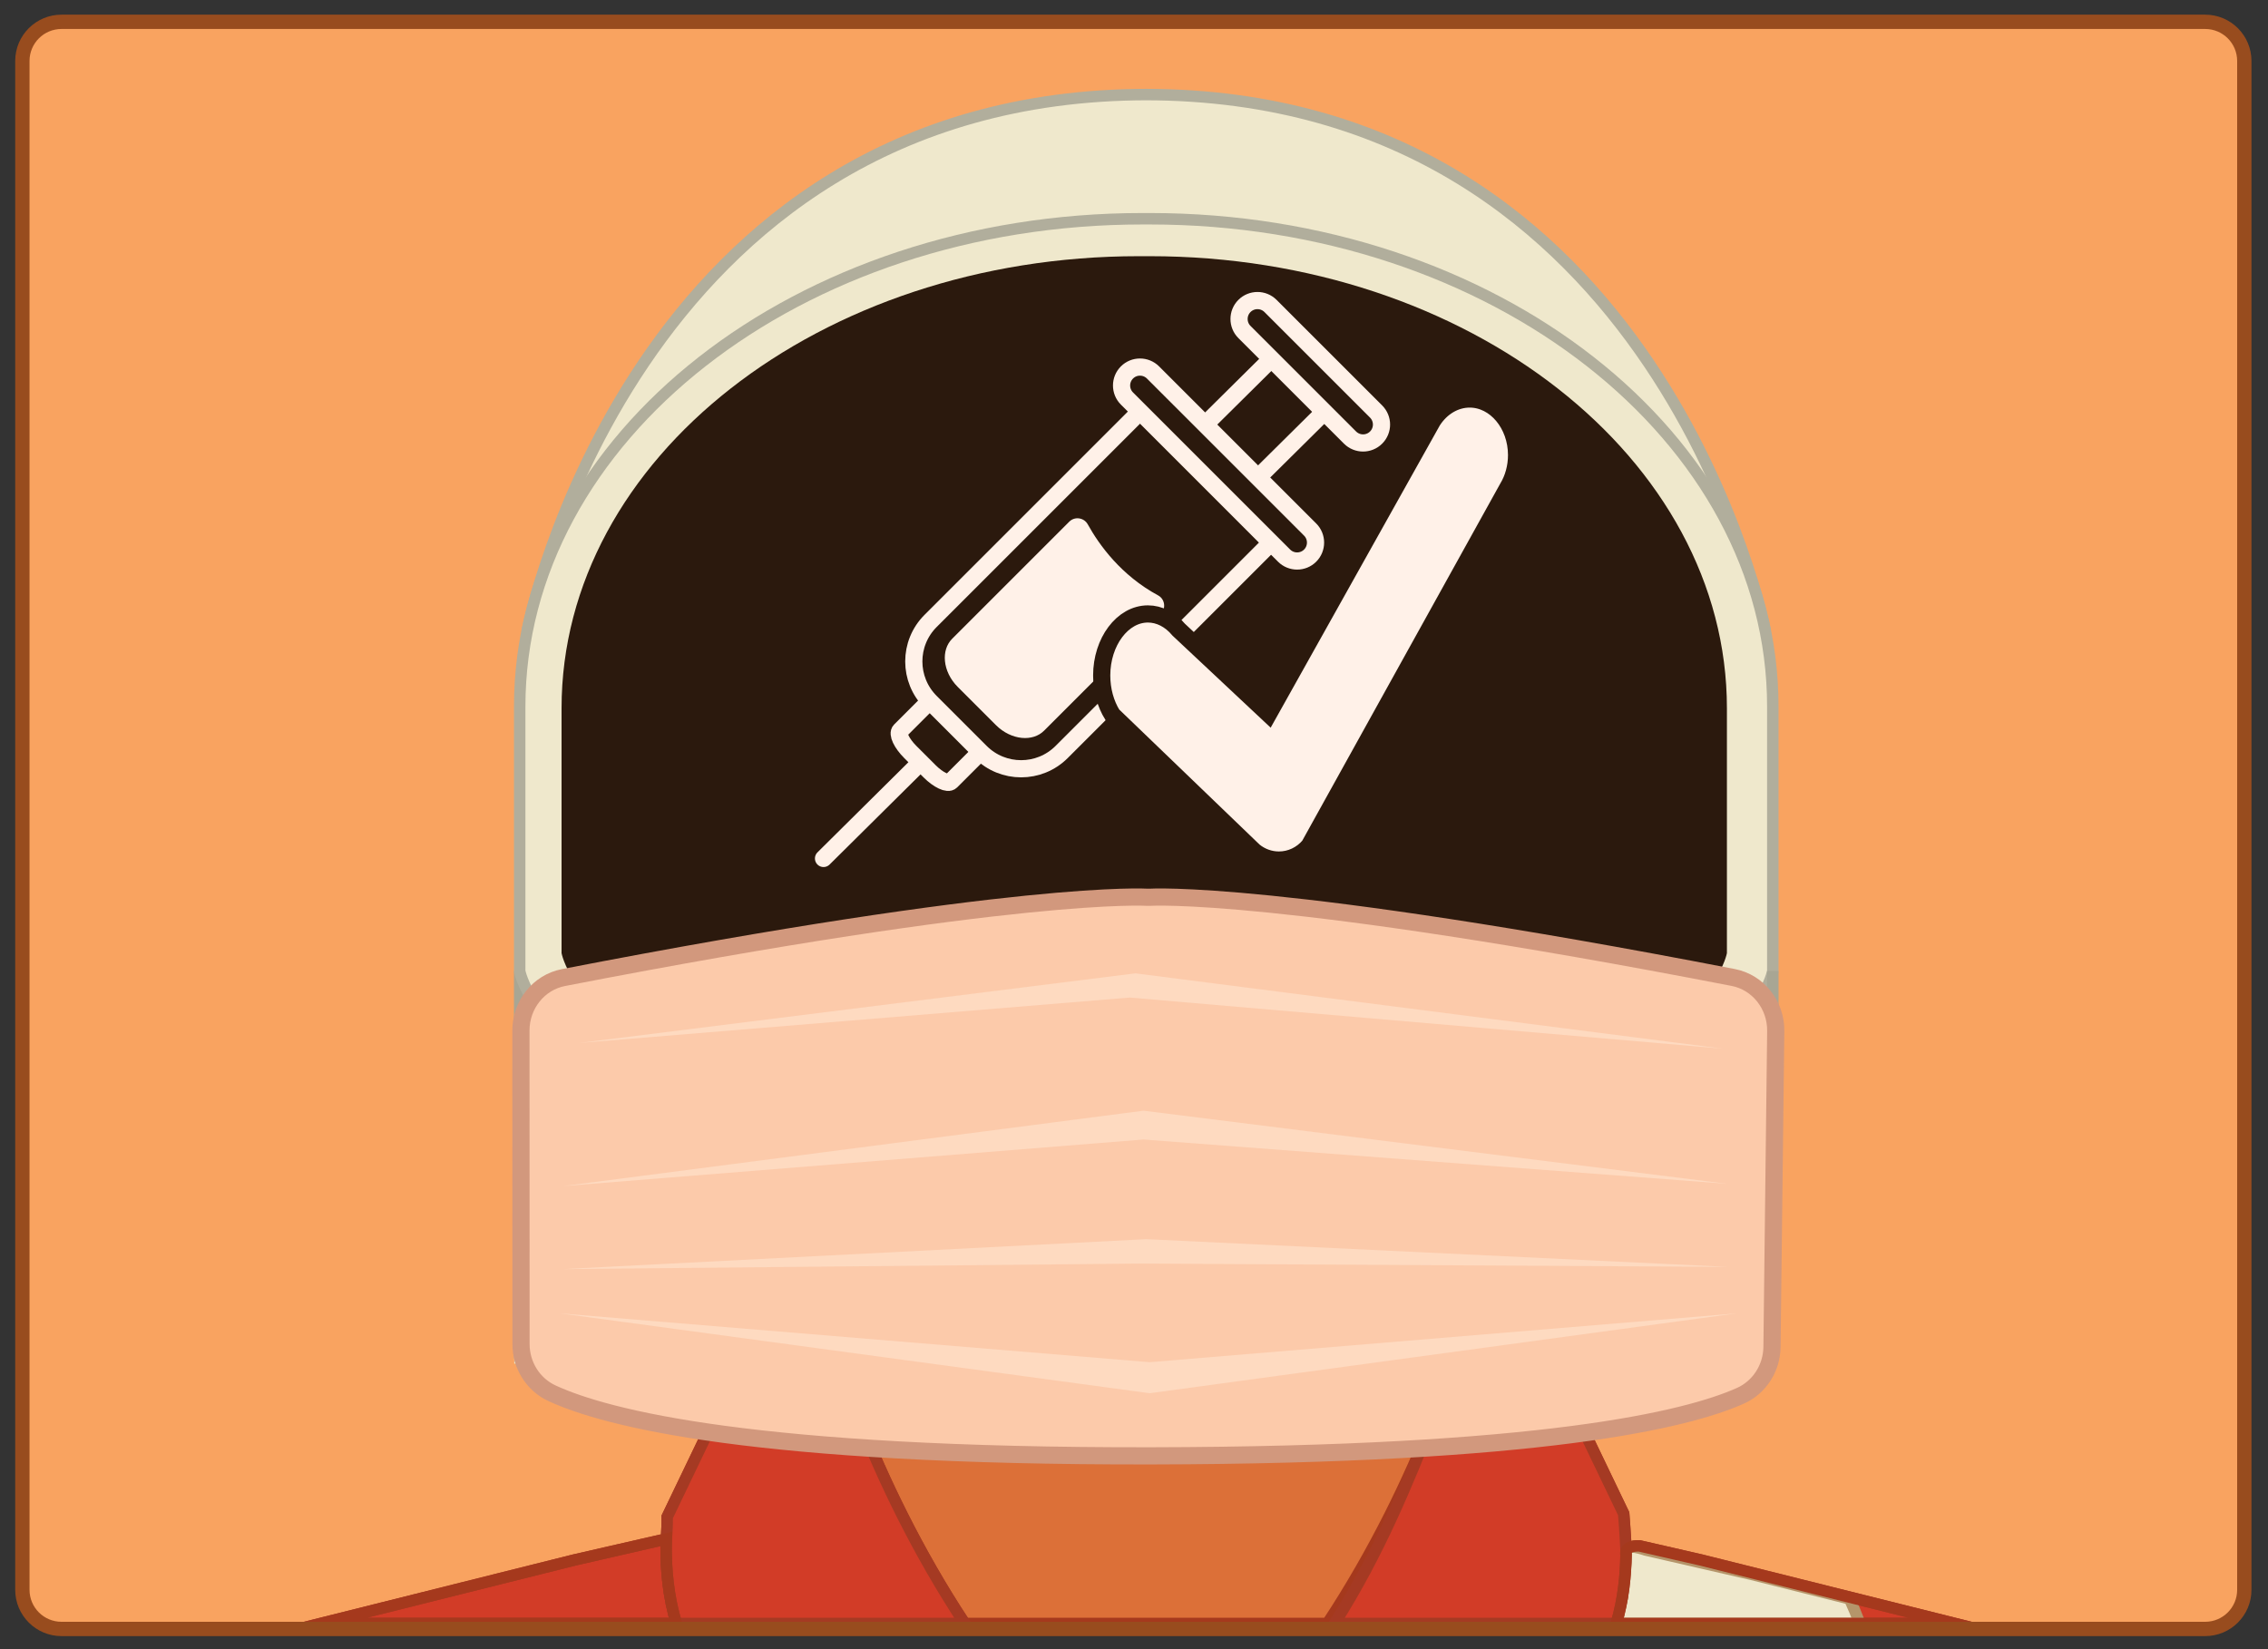<?xml version="1.0" encoding="utf-8"?>
<!-- Generator: Adobe Illustrator 27.1.1, SVG Export Plug-In . SVG Version: 6.00 Build 0)  -->
<svg version="1.1" id="Layer_1" xmlns="http://www.w3.org/2000/svg" xmlns:xlink="http://www.w3.org/1999/xlink" x="0px" y="0px"
	 viewBox="0 0 792 576" style="enable-background:new 0 0 792 576;" xml:space="preserve">
<rect x="0" y="0" width="792" height="576" fill="#333333" stroke="none"/>
<style type="text/css">
	.st0{fill:#F9A360;}
	.st1{fill:#D23C27;stroke:#A53A23;stroke-width:4;stroke-miterlimit:10;}
	.st2{fill:#EFE8CC;stroke:#B5956A;stroke-width:4;stroke-miterlimit:10;}
	.st3{fill:#EFE8CC;stroke:#EFE8CC;stroke-width:4;stroke-miterlimit:10;}
	.st4{fill:none;stroke:#A8A694;stroke-width:4;stroke-miterlimit:10;}
	.st5{fill:none;stroke:#A5391D;stroke-width:4;stroke-miterlimit:10;}
	.st6{fill:#EFE8CC;stroke:#B1AE9C;stroke-width:4;stroke-miterlimit:10;}
	.st7{fill:#DC7038;stroke:#A5391D;stroke-width:4;stroke-miterlimit:10;}
	.st8{fill:#2B190D;}
	.st9{fill:#FCCAAA;stroke:#D2987D;stroke-width:6;stroke-miterlimit:10;}
	.st10{fill:#FEDAC0;}
	.st11{fill:none;stroke:#FFF1E8;stroke-width:6;stroke-miterlimit:10;}
	.st12{fill:none;stroke:#FFF1E8;stroke-width:6;stroke-linecap:round;stroke-miterlimit:10;}
	.st13{fill:#FFF1E8;stroke:#2B190D;stroke-width:4;stroke-miterlimit:10;}
	.st14{fill:#FFF1E8;stroke:#2B190D;stroke-width:6;stroke-miterlimit:10;}
	.st15{fill:none;stroke:#984C1E;stroke-width:5;stroke-miterlimit:10;}
</style>
<g>
	<path class="st0" d="M765.5,568.94H26.04c-10.07,0-18.23-8.16-18.23-18.23V25.86c0-10.07,8.16-18.23,18.23-18.23H765.5
		c10.07,0,18.23,8.16,18.23,18.23v524.85C783.73,560.78,775.57,568.94,765.5,568.94z"/>
	<path class="st1" d="M564.42,567.02h118.22l-88.65-22.17l-21.52-4.93c-5.72-0.12-4.66,3.19-4.66,3.19
		C567.72,550,566.94,558.58,564.42,567.02z"/>
	<path class="st1" d="M236.22,567.02c-2.93-9.51-3.64-19.24-3.6-26.61l0.06-2.91l-32.04,7.34L112,567.02H236.22z"/>
	<path class="st2" d="M564.12,567.02h85.36c-1.18-3.05-2.38-5.9-3.59-8.58l-10.42-2.61l-23.85-5.97l-36.89-8.47
		c0,0-7.34-2.56-6.91,0s-1.39,17.04-1.39,17.04L564.12,567.02z"/>
	<polygon class="st3" points="615.42,474.25 181.6,474.25 182.64,336.63 616.47,336.63 	"/>
	<path class="st4" d="M619.08,339.17"/>
	<line class="st4" x1="181.48" y1="455.11" x2="181.48" y2="339.17"/>
	<path class="st5" d="M248.57,497.36l-15.58,32.44c0,0,0.07,2.28-0.17,6.04"/>
	<path class="st6" d="M616.47,220.42c0,0-36.51-187.39-216.71-187.39h1.03c-180.2,0-216.71,187.39-216.71,187.39"/>
	<path class="st6" d="M398.89,413.53c207.41-2.48,220.19-74.37,220.19-74.37v-92.34c0-94.12-97.39-170.42-217.52-170.42H399
		c-120.13,0-217.52,76.3-217.52,170.42v92.34c0,0,12.77,71.89,220.19,74.37"/>
	<path class="st7" d="M463.52,567.02c16.77-25.44,28.66-50.72,36.63-70.77l-199.84,0c7.94,20.05,19.81,45.33,36.57,70.77H463.52z"/>
	<path class="st5" d="M551.43,496.25L567,528.7c0,0,0.6,7.46,0.82,12.71"/>
	<path class="st1" d="M200.65,544.85"/>
	<path class="st1" d="M336.89,567.02c-16.77-25.44-28.64-50.72-36.57-70.77l-51.75,1.11l-15.58,32.44c0,0,0.07,2.28-0.17,6.04
		l-0.14,1.66l-0.06,2.91c-0.04,7.36,0.66,17.1,3.6,26.61H336.89z"/>
	<path class="st1" d="M564.42,567.02c2.51-8.44,3.29-17.02,3.39-23.91l0.01-1.71c-0.21-5.25-0.82-12.71-0.82-12.71l-15.58-32.44
		l-51.27,0c-8.45,21.27-18.39,45.99-34.13,70.77H564.42z"/>
	<path class="st6" d="M400.33,505.64c-127.68-1.92-180.91-13.31-203.53-19.21c-18.13-4.73-15.33-16.08-15.33-16.08v-15.23
		c0,0,76.23,20.67,216.71,19.14h4.17c140.49,1.53,216.71-19.14,216.71-19.14v15.23c0,0,2.81,11.35-15.33,16.08
		c-22.62,5.9-75.85,17.29-203.53,19.21"/>
	<line class="st4" x1="619.08" y1="455.11" x2="619.08" y2="339.17"/>
	<path class="st4" d="M403.01,133.22"/>
	<path class="st4" d="M403.01,133.22"/>
	<path class="st5" d="M564.42,567.02h118.22l-88.65-22.17l-21.52-4.93c-5.72-0.12-4.66,3.19-4.66,3.19
		C567.72,550,566.94,558.58,564.42,567.02z"/>
	<path class="st5" d="M236.22,567.02c-2.93-9.51-3.64-19.24-3.6-26.61l0.06-2.91l-32.04,7.34L112,567.02H236.22z"/>
	<g>
		<g>
			<path class="st8" d="M400.09,401.8c-192.16-2.3-203.99-68.9-203.99-68.9v-85.54c0-87.2,90.22-157.88,201.52-157.88
				c3.91,0,3.91,0,3.91,0c111.3,0,201.52,70.69,201.52,157.88v85.54c0,0-11.83,66.6-203.99,68.9"/>
		</g>
	</g>
	<path class="st9" d="M620.1,360.13c0.11-9.14-6.16-17.05-14.86-18.73c-159.51-30.93-203.69-28.02-203.69-28.02h-0.91
		c0,0-44.22-2.92-203.87,28.05c-8.62,1.67-14.87,9.45-14.86,18.51l0.03,109.48c0,7.44,4.24,14.16,10.81,17.19
		c19.03,8.8,70.76,22.12,209.43,21.87c136.06-0.25,186.8-12.58,205.59-20.98c6.61-2.95,10.93-9.62,11.02-17.06L620.1,360.13z"/>
	<polygon class="st10" points="202.23,364.28 396.52,339.96 601.78,366.28 394.52,348.41 	"/>
	<polygon class="st10" points="196.78,414.25 399.31,387.93 603.23,413.48 399.31,397.99 	"/>
	<polygon class="st10" points="195.65,458.73 401.47,475.77 606.36,458.73 401.47,486.61 	"/>
	<polygon class="st10" points="196.78,443.25 400.32,432.8 603.23,442.48 398.77,441.32 	"/>
	<path class="st11" d="M480.54,152.83L480.54,152.83c-2.51,2.51-6.58,2.51-9.1,0l-36.87-36.87c-2.51-2.51-2.51-6.58,0-9.1l0,0
		c2.51-2.51,6.58-2.51,9.1,0l36.87,36.87C483.06,146.25,483.06,150.32,480.54,152.83z"/>
	<path class="st11" d="M457.51,194.06L457.51,194.06c-2.51,2.51-6.58,2.51-9.1,0l-54.87-54.87c-2.51-2.51-2.51-6.58,0-9.1l0,0
		c2.51-2.51,6.58-2.51,9.1,0l54.87,54.87C460.02,187.47,460.02,191.55,457.51,194.06z"/>
	<line class="st11" x1="422.58" y1="146.54" x2="443.29" y2="126.02"/>
	<line class="st11" x1="440.19" y1="165.9" x2="460.9" y2="145.38"/>
	<path class="st11" d="M445.78,187.6l-75.04,75.04c-7.82,7.82-20.49,7.82-28.31,0l-17.46-17.46c-7.82-7.82-7.82-20.49,0-28.31
		l75.04-75.04"/>
	<path class="st11" d="M342.59,262.43l-10.48,10.48c-1.09,1.09-4.44-0.48-7.47-3.51l-6.77-6.77c-3.03-3.03-4.61-6.38-3.51-7.47
		l10.48-10.48"/>
	<line class="st12" x1="287.58" y1="299.83" x2="321.06" y2="266.64"/>
	<path class="st13" d="M405.37,206.19c3.59,1.94,4.24,6.84,1.35,9.72l-40.69,40.69c-4.9,4.9-13.7,4.03-19.67-1.94l-13.32-13.32
		c-5.97-5.97-6.83-14.77-1.94-19.67l40.87-40.87c2.87-2.87,7.67-2.17,9.64,1.38C385.48,189.17,392.9,199.46,405.37,206.19z"/>
	<path class="st14" d="M526.45,170.48c2.05-3.35,3.15-7.4,3.15-11.55c0-10.74-7.39-19.57-16.38-19.57c-5.1,0-9.92,2.85-13.01,7.69
		l-57.23,102.29l-31.35-29.4c-2.96-3.55-6.8-5.51-10.78-5.51c-8.85,0-16.13,9.7-16.13,21.49c0,5.04,1.33,9.92,3.75,13.78
		l49.42,47.56c2.47,2.02,5.55,3.13,8.71,3.13c4.09,0,7.97-1.84,10.62-5.02L526.45,170.48z"/>
	<path class="st15" d="M770.06,568.94H21.48c-7.55,0-13.67-6.12-13.67-13.67V21.29c0-7.55,6.12-13.67,13.67-13.67h748.58
		c7.55,0,13.67,6.12,13.67,13.67v533.98C783.73,562.82,777.61,568.94,770.06,568.94z"/>
</g>
</svg>
